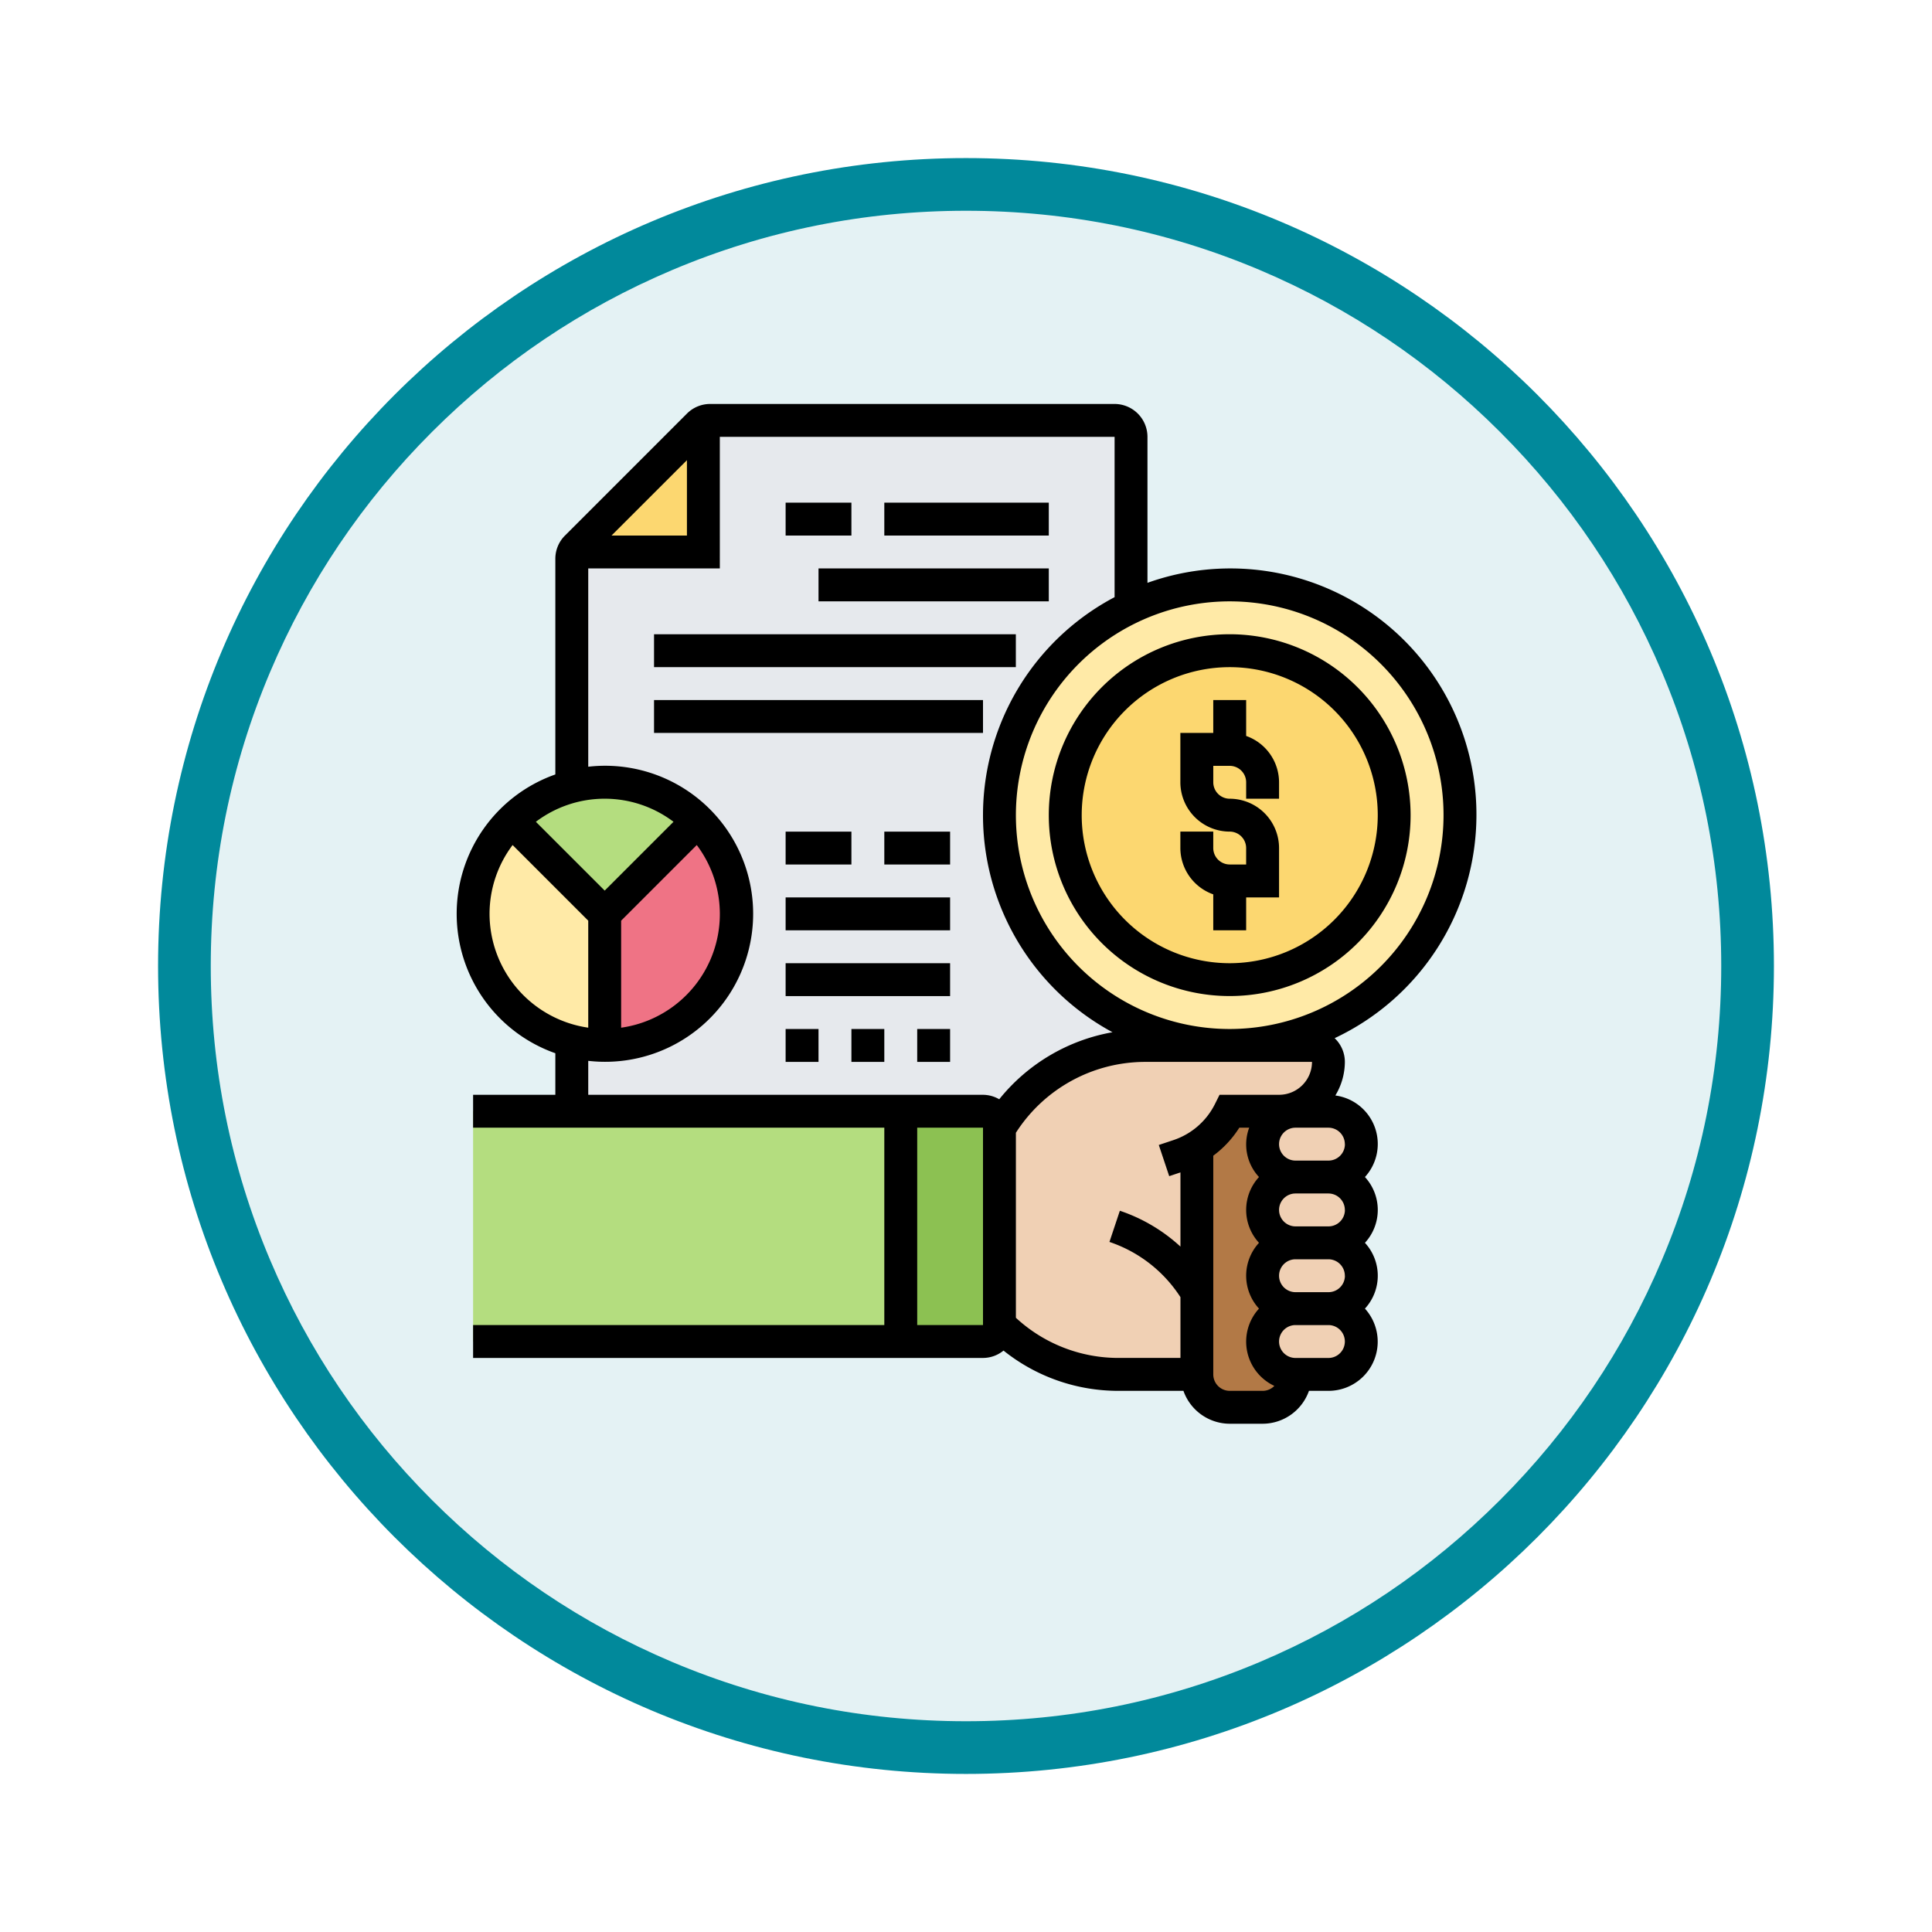 <svg xmlns="http://www.w3.org/2000/svg" xmlns:xlink="http://www.w3.org/1999/xlink" width="110" height="110" viewBox="0 0 110 110">
  <defs>
    <filter id="Path_982547" x="0" y="0" width="110" height="110" filterUnits="userSpaceOnUse">
      <feOffset dy="3" input="SourceAlpha"/>
      <feGaussianBlur stdDeviation="3" result="blur"/>
      <feFlood flood-opacity="0.161"/>
      <feComposite operator="in" in2="blur"/>
      <feComposite in="SourceGraphic"/>
    </filter>
  </defs>
  <g id="Group_1184784" data-name="Group 1184784" transform="translate(-798.239 -2443.29)">
    <g id="Group_1184083" data-name="Group 1184083" transform="translate(-33 18.29)">
      <g id="Group_1183743" data-name="Group 1183743" transform="translate(459.195 -389)">
        <g id="Group_1181545" data-name="Group 1181545" transform="translate(-5.417 -130)">
          <g id="Group_1177562" data-name="Group 1177562" transform="translate(0 -12113)">
            <g id="Group_1173147" data-name="Group 1173147" transform="translate(386.461 15063)">
              <g id="Group_1163801" data-name="Group 1163801" transform="translate(0 0)">
                <g id="Group_1163014" data-name="Group 1163014">
                  <g id="Group_1157015" data-name="Group 1157015" transform="translate(0 0)">
                    <g id="Group_1155792" data-name="Group 1155792" transform="translate(0 0)">
                      <g id="Group_1154703" data-name="Group 1154703">
                        <g id="Group_1150789" data-name="Group 1150789">
                          <g id="Group_1154212" data-name="Group 1154212">
                            <g id="Group_1152583" data-name="Group 1152583">
                              <g id="Group_1146973" data-name="Group 1146973" transform="translate(0 0)">
                                <g id="Group_1146954" data-name="Group 1146954">
                                  <g transform="matrix(1, 0, 0, 1, -9, -6)" filter="url(#Path_982547)">
                                    <g id="Path_982547-2" data-name="Path 982547" transform="translate(9 6)" fill="#e4f2f4">
                                      <path d="M 46 90.5 C 39.992 90.5 34.164 89.324 28.679 87.003 C 23.38 84.762 18.621 81.553 14.534 77.466 C 10.446 73.379 7.238 68.62 4.996 63.321 C 2.676 57.836 1.5 52.008 1.5 46 C 1.5 39.992 2.676 34.164 4.996 28.679 C 7.238 23.38 10.446 18.621 14.534 14.534 C 18.621 10.446 23.38 7.238 28.679 4.996 C 34.164 2.676 39.992 1.5 46 1.5 C 52.008 1.5 57.836 2.676 63.321 4.996 C 68.62 7.238 73.379 10.446 77.466 14.534 C 81.554 18.621 84.762 23.38 87.004 28.679 C 89.324 34.164 90.5 39.992 90.5 46 C 90.5 52.008 89.324 57.836 87.004 63.321 C 84.762 68.62 81.554 73.379 77.466 77.466 C 73.379 81.553 68.62 84.762 63.321 87.003 C 57.836 89.324 52.008 90.5 46 90.5 Z" stroke="none"/>
                                      <path d="M 46 3 C 40.194 3 34.563 4.136 29.263 6.378 C 24.143 8.544 19.544 11.644 15.594 15.594 C 11.644 19.544 8.544 24.143 6.378 29.263 C 4.137 34.563 3 40.194 3 46 C 3 51.806 4.137 57.437 6.378 62.737 C 8.544 67.857 11.644 72.455 15.594 76.405 C 19.544 80.355 24.143 83.456 29.263 85.622 C 34.563 87.863 40.194 89 46 89 C 51.806 89 57.437 87.863 62.737 85.622 C 67.857 83.456 72.456 80.355 76.406 76.405 C 80.356 72.455 83.456 67.857 85.622 62.737 C 87.864 57.437 89 51.806 89 46 C 89 40.194 87.864 34.563 85.622 29.263 C 83.456 24.143 80.356 19.544 76.406 15.594 C 72.456 11.644 67.857 8.544 62.737 6.378 C 57.437 4.136 51.806 3 46 3 M 46 -7.62939453125e-06 C 71.405 -7.62939453125e-06 92 20.595 92 46 C 92 71.405 71.405 92 46 92 C 20.595 92 7.62939453125e-06 71.405 7.62939453125e-06 46 C 7.62939453125e-06 20.595 20.595 -7.62939453125e-06 46 -7.62939453125e-06 Z" stroke="none" fill="#01899b"/>
                                    </g>
                                  </g>
                                </g>
                              </g>
                            </g>
                          </g>
                        </g>
                      </g>
                    </g>
                  </g>
                </g>
              </g>
            </g>
          </g>
        </g>
      </g>
      <g id="informe-financiero" transform="translate(857.239 2448)">
        <g id="Group_1184081" data-name="Group 1184081" transform="translate(0.936 0.936)">
          <g id="Group_1184066" data-name="Group 1184066" transform="translate(0 39.332)">
            <path id="Path_1039787" data-name="Path 1039787" d="M25.349,43V56.111H1V43H25.349Z" transform="translate(-1 -43)" fill="#b4dd7f"/>
          </g>
          <g id="Group_1184067" data-name="Group 1184067" transform="translate(24.349 39.332)">
            <path id="Path_1039788" data-name="Path 1039788" d="M32.619,43.936V55.174a.939.939,0,0,1-.936.936H27V43h4.682A.939.939,0,0,1,32.619,43.936Z" transform="translate(-27 -43)" fill="#8cc152"/>
          </g>
          <g id="Group_1184068" data-name="Group 1184068" transform="translate(5.713 0.094)">
            <path id="Path_1039789" data-name="Path 1039789" d="M14.5,1.1V8.5H7.1a.761.761,0,0,1,.178-.272l6.949-6.949A.761.761,0,0,1,14.5,1.1Z" transform="translate(-7.1 -1.1)" fill="#fcd770"/>
          </g>
          <g id="Group_1184069" data-name="Group 1184069" transform="translate(5.619)">
            <path id="Path_1039790" data-name="Path 1039790" d="M38.841,11.629A13.111,13.111,0,0,0,44.46,36.587H39.618a9.643,9.643,0,0,0-8.269,4.682.939.939,0,0,0-.936-.936H7v-3.98a7.715,7.715,0,0,0,1.873.234,7.492,7.492,0,1,0,0-14.984A7.715,7.715,0,0,0,7,21.837V8.876a.916.916,0,0,1,.084-.384h7.408V1.084A.916.916,0,0,1,14.876,1H37.9a.939.939,0,0,1,.936.936Z" transform="translate(-7 -1)" fill="#e6e9ed"/>
          </g>
          <g id="Group_1184070" data-name="Group 1184070" transform="translate(41.205 39.276)">
            <path id="Path_1039791" data-name="Path 1039791" d="M50.235,42.94l.009.094a1.88,1.88,0,0,0-.946.515,1.831,1.831,0,0,0-.553,1.32,1.878,1.878,0,0,0,1.873,1.873,1.887,1.887,0,0,0-1.873,1.873,1.878,1.878,0,0,0,1.873,1.873,1.887,1.887,0,0,0-1.873,1.873,1.878,1.878,0,0,0,1.873,1.873,1.887,1.887,0,0,0-1.873,1.873,1.878,1.878,0,0,0,1.873,1.873,1.878,1.878,0,0,1-1.873,1.873H46.873A1.878,1.878,0,0,1,45,57.98V45.038A6.493,6.493,0,0,0,46.873,43h2.809a2.7,2.7,0,0,0,.553-.056Z" transform="translate(-45 -42.94)" fill="#b27946"/>
          </g>
          <g id="Group_1184071" data-name="Group 1184071" transform="translate(29.968 35.587)">
            <path id="Path_1039792" data-name="Path 1039792" d="M44.238,53.047V57.73H39.78A9.6,9.6,0,0,1,33,54.92V43.682A9.643,9.643,0,0,1,41.269,39h9.524a.939.939,0,0,1,.936.936,2.8,2.8,0,0,1-.824,1.985,2.753,2.753,0,0,1-1.433.768,2.7,2.7,0,0,1-.553.056H46.111a6.493,6.493,0,0,1-1.873,2.042Z" transform="translate(-33 -39)" fill="#f0d0b4"/>
          </g>
          <g id="Group_1184072" data-name="Group 1184072" transform="translate(44.951 39.332)">
            <path id="Path_1039793" data-name="Path 1039793" d="M52.746,43a1.878,1.878,0,0,1,1.873,1.873,1.887,1.887,0,0,1-1.873,1.873H50.873A1.878,1.878,0,0,1,49,44.873a1.831,1.831,0,0,1,.553-1.32,1.88,1.88,0,0,1,.946-.515A1.641,1.641,0,0,1,50.873,43Z" transform="translate(-49 -43)" fill="#f0d0b4"/>
          </g>
          <g id="Group_1184073" data-name="Group 1184073" transform="translate(44.951 43.078)">
            <path id="Path_1039794" data-name="Path 1039794" d="M52.746,47a1.878,1.878,0,0,1,1.873,1.873,1.887,1.887,0,0,1-1.873,1.873H50.873A1.878,1.878,0,0,1,49,48.873,1.887,1.887,0,0,1,50.873,47Z" transform="translate(-49 -47)" fill="#f0d0b4"/>
          </g>
          <g id="Group_1184074" data-name="Group 1184074" transform="translate(44.951 50.57)">
            <path id="Path_1039795" data-name="Path 1039795" d="M52.746,55a1.878,1.878,0,0,1,1.873,1.873,1.887,1.887,0,0,1-1.873,1.873H50.873A1.878,1.878,0,0,1,49,56.873,1.887,1.887,0,0,1,50.873,55Z" transform="translate(-49 -55)" fill="#f0d0b4"/>
          </g>
          <g id="Group_1184075" data-name="Group 1184075" transform="translate(44.951 46.824)">
            <path id="Path_1039796" data-name="Path 1039796" d="M52.746,51a1.878,1.878,0,0,1,1.873,1.873,1.887,1.887,0,0,1-1.873,1.873H50.873A1.878,1.878,0,0,1,49,52.873,1.887,1.887,0,0,1,50.873,51Z" transform="translate(-49 -51)" fill="#f0d0b4"/>
          </g>
          <g id="Group_1184076" data-name="Group 1184076" transform="translate(7.492 22.794)">
            <path id="Path_1039797" data-name="Path 1039797" d="M14.3,25.34A7.5,7.5,0,0,1,9,38.132V30.641Z" transform="translate(-9 -25.34)" fill="#ef7385"/>
          </g>
          <g id="Group_1184077" data-name="Group 1184077" transform="translate(2.191 20.603)">
            <path id="Path_1039798" data-name="Path 1039798" d="M13.941,25.191l-5.3,5.3-5.3-5.3a7.606,7.606,0,0,1,3.428-1.957A7.715,7.715,0,0,1,8.641,23,7.505,7.505,0,0,1,13.941,25.191Z" transform="translate(-3.34 -23)" fill="#b4dd7f"/>
          </g>
          <g id="Group_1184078" data-name="Group 1184078" transform="translate(0 22.794)">
            <path id="Path_1039799" data-name="Path 1039799" d="M8.492,30.641v7.492A7.715,7.715,0,0,1,6.619,37.9,7.5,7.5,0,0,1,3.191,25.34Z" transform="translate(-1 -25.34)" fill="#ffeaa7"/>
          </g>
          <g id="Group_1184079" data-name="Group 1184079" transform="translate(29.968 9.365)">
            <path id="Path_1039800" data-name="Path 1039800" d="M46.111,11a13.109,13.109,0,1,1-5.619,1.264A13.113,13.113,0,0,1,46.111,11Zm9.365,13.111a9.365,9.365,0,1,0-9.365,9.365A9.368,9.368,0,0,0,55.476,24.111Z" transform="translate(-33 -11)" fill="#ffeaa7"/>
          </g>
          <g id="Group_1184080" data-name="Group 1184080" transform="translate(33.714 13.111)">
            <ellipse id="Ellipse_12411" data-name="Ellipse 12411" cx="9" cy="9.5" rx="9" ry="9.5" transform="translate(0.412 -0.047)" fill="#fcd770"/>
          </g>
        </g>
        <g id="Group_1184082" data-name="Group 1184082">
          <path id="Path_1039801" data-name="Path 1039801" d="M47.746,20.045V18H45.873v1.873H44v2.809a2.813,2.813,0,0,0,2.809,2.809.938.938,0,0,1,.936.936v.936h-.936a.938.938,0,0,1-.936-.936v-.936H44v.936a2.806,2.806,0,0,0,1.873,2.637v2.045h1.873V29.238h1.873V26.428a2.813,2.813,0,0,0-2.809-2.809.938.938,0,0,1-.936-.936v-.936h.936a.938.938,0,0,1,.936.936v.936h1.873v-.936A2.806,2.806,0,0,0,47.746,20.045Z" transform="translate(-2.795 -1.143)"/>
          <path id="Path_1039802" data-name="Path 1039802" d="M46.3,14A10.3,10.3,0,1,0,56.6,24.3,10.314,10.314,0,0,0,46.3,14Zm0,18.73A8.428,8.428,0,1,1,54.73,24.3,8.439,8.439,0,0,1,46.3,32.73Z" transform="translate(-2.286 -0.889)"/>
          <path id="Path_1039803" data-name="Path 1039803" d="M58.062,23.412a14.009,14.009,0,0,0-18.73-13.228V1.873A1.875,1.875,0,0,0,37.46,0H14.435a1.86,1.86,0,0,0-1.324.549L6.168,7.492a1.86,1.86,0,0,0-.549,1.324V21.094a8.415,8.415,0,0,0,0,15.873v2.365H.936v1.873H24.349V52.443H.936v1.873H29.968a1.851,1.851,0,0,0,1.168-.42,10.439,10.439,0,0,0,6.552,2.293h3.692a2.806,2.806,0,0,0,2.637,1.873h1.873a2.806,2.806,0,0,0,2.637-1.873h1.108a2.8,2.8,0,0,0,2.079-4.682,2.766,2.766,0,0,0,0-3.746,2.766,2.766,0,0,0,0-3.746,2.787,2.787,0,0,0-1.685-4.643,3.707,3.707,0,0,0,.542-1.912,1.865,1.865,0,0,0-.582-1.351A14.052,14.052,0,0,0,58.062,23.412ZM13.111,3.2V7.492H8.816ZM9.365,29.419l4.306-4.306a6.534,6.534,0,0,1-4.306,10.4Zm-.936-1.712L4.51,23.789a6.5,6.5,0,0,1,7.837,0ZM1.873,29.031a6.511,6.511,0,0,1,1.313-3.918l4.306,4.306v6.093a6.56,6.56,0,0,1-5.619-6.48ZM29.968,52.443H26.222V41.205h3.746ZM7.492,39.332V37.4a8.428,8.428,0,1,0,0-16.746V9.365h7.492V1.873H37.46V11a14.036,14.036,0,0,0-.119,24.771,10.654,10.654,0,0,0-6.449,3.817,1.851,1.851,0,0,0-.924-.254Zm38.4,16.857H44.015a.937.937,0,0,1-.936-.936V42.8a5.9,5.9,0,0,0,1.482-1.594h.563a2.723,2.723,0,0,0,.558,2.809,2.766,2.766,0,0,0,0,3.746,2.766,2.766,0,0,0,0,3.746,2.782,2.782,0,0,0,.874,4.4.932.932,0,0,1-.668.283Zm4.682-10.3a.937.937,0,0,1-.936.936H47.761a.936.936,0,1,1,0-1.873h1.873A.937.937,0,0,1,50.57,45.888Zm0,3.746a.937.937,0,0,1-.936.936H47.761a.936.936,0,1,1,0-1.873h1.873A.937.937,0,0,1,50.57,49.634Zm-.936,4.682H47.761a.936.936,0,0,1,0-1.873h1.873a.936.936,0,0,1,0,1.873Zm.936-12.174a.937.937,0,0,1-.936.936H47.761a.936.936,0,1,1,0-1.873h1.873A.937.937,0,0,1,50.57,42.142ZM48.7,37.46a1.875,1.875,0,0,1-1.873,1.873H43.436l-.258.518A4.091,4.091,0,0,1,40.8,41.916l-.823.274.593,1.776.64-.214v4.224a9.609,9.609,0,0,0-3.45-2.041l-.593,1.776a7.741,7.741,0,0,1,3.969,3.031l.074.111v3.462H37.687a8.59,8.59,0,0,1-5.846-2.286V41.495a8.747,8.747,0,0,1,7.334-4.035Zm-4.682-1.873A12.174,12.174,0,1,1,56.189,23.412,12.188,12.188,0,0,1,44.015,35.587Z"/>
          <path id="Path_1039804" data-name="Path 1039804" d="M20,38h1.873v1.873H20Z" transform="translate(-1.27 -2.413)"/>
          <path id="Path_1039805" data-name="Path 1039805" d="M24,38h1.873v1.873H24Z" transform="translate(-1.524 -2.413)"/>
          <path id="Path_1039806" data-name="Path 1039806" d="M28,38h1.873v1.873H28Z" transform="translate(-1.778 -2.413)"/>
          <path id="Path_1039807" data-name="Path 1039807" d="M20,34h9.365v1.873H20Z" transform="translate(-1.27 -2.159)"/>
          <path id="Path_1039808" data-name="Path 1039808" d="M20,30h9.365v1.873H20Z" transform="translate(-1.27 -1.905)"/>
          <path id="Path_1039809" data-name="Path 1039809" d="M20,26h3.746v1.873H20Z" transform="translate(-1.27 -1.651)"/>
          <path id="Path_1039810" data-name="Path 1039810" d="M26,26h3.746v1.873H26Z" transform="translate(-1.651 -1.651)"/>
          <path id="Path_1039811" data-name="Path 1039811" d="M20,6h3.746V7.873H20Z" transform="translate(-1.27 -0.381)"/>
          <path id="Path_1039812" data-name="Path 1039812" d="M26,6h9.365V7.873H26Z" transform="translate(-1.651 -0.381)"/>
          <path id="Path_1039813" data-name="Path 1039813" d="M22,10H35.111v1.873H22Z" transform="translate(-1.397 -0.635)"/>
          <path id="Path_1039814" data-name="Path 1039814" d="M12,14H32.6v1.873H12Z" transform="translate(-0.762 -0.889)"/>
          <path id="Path_1039815" data-name="Path 1039815" d="M12,18H30.73v1.873H12Z" transform="translate(-0.762 -1.143)"/>
        </g>
      </g>
    </g>
  </g>
</svg>
